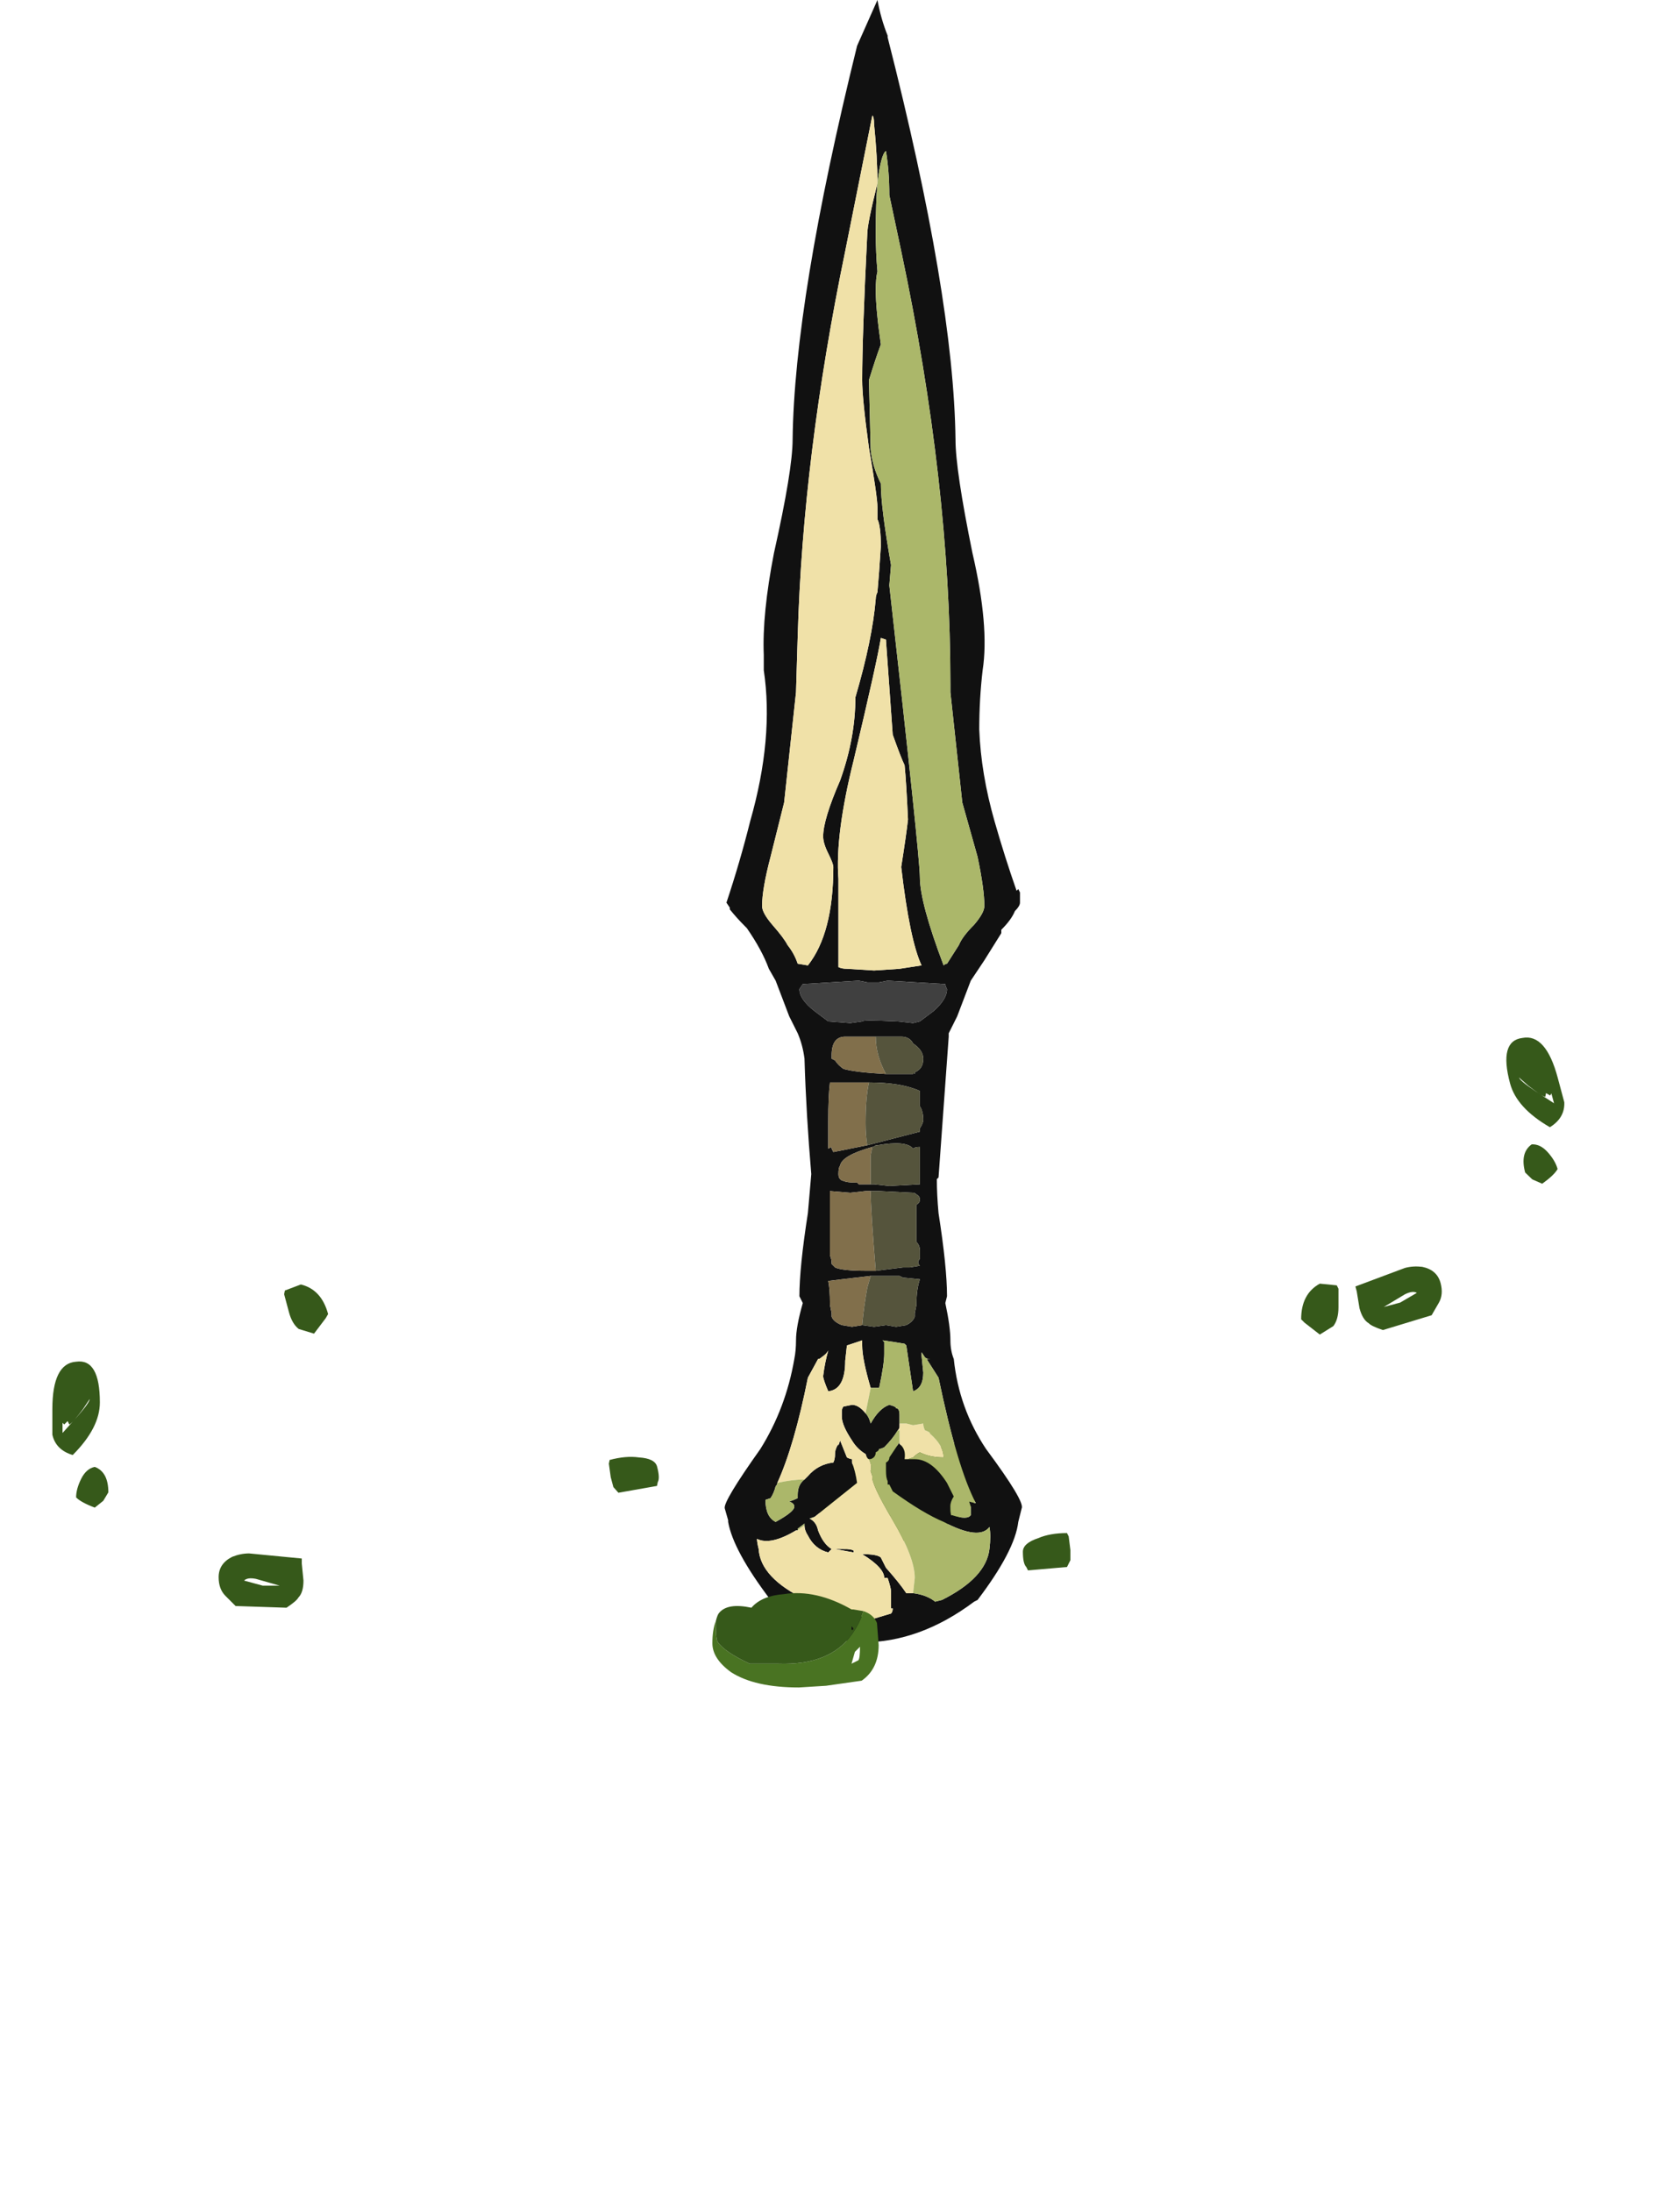 <?xml version="1.0" encoding="UTF-8" standalone="no"?>
<svg xmlns:ffdec="https://www.free-decompiler.com/flash" xmlns:xlink="http://www.w3.org/1999/xlink" ffdec:objectType="frame" height="452.2px" width="346.55px" xmlns="http://www.w3.org/2000/svg">
  <g transform="matrix(1.0, 0.0, 0.0, 1.0, 178.2, 205.65)">
    <use ffdec:characterId="2299" height="11.9" transform="matrix(-6.762, 1.812, 1.812, 6.762, 136.419, -8.359)" width="37.9" xlink:href="#shape0"/>
    <use ffdec:characterId="2293" height="48.4" transform="matrix(7.0, 0.0, 0.0, 7.0, -28.7, -205.65)" width="8.75" xlink:href="#shape1"/>
    <use ffdec:characterId="2299" height="11.9" transform="matrix(7.0, 0.0, 0.0, 7.0, -167.4, 59.15)" width="37.9" xlink:href="#shape0"/>
  </g>
  <defs>
    <g id="shape0" transform="matrix(1.0, 0.0, 0.0, 1.0, 18.65, -16.65)">
      <path d="M0.9 26.6 Q0.9 27.1 0.95 27.2 1.15 27.5 1.9 27.85 L2.75 27.85 Q4.25 27.9 4.9 27.0 5.15 26.65 5.25 26.3 5.55 26.4 5.65 26.65 L5.7 27.3 Q5.7 28.0 5.2 28.35 L4.15 28.5 3.35 28.55 Q2.05 28.55 1.35 28.1 0.8 27.7 0.8 27.25 0.8 26.85 0.9 26.6 M3.35 27.9 L3.35 27.9 M5.0 27.5 L4.9 27.85 5.1 27.75 Q5.15 27.7 5.15 27.35 L5.0 27.5" fill="#497322" fill-rule="evenodd" stroke="none"/>
      <path d="M19.2 16.7 L19.25 16.8 19.25 17.35 Q19.25 17.7 19.1 17.9 L18.7 18.15 18.25 17.8 18.15 17.7 Q18.15 16.95 18.7 16.65 L19.2 16.7 M11.3 24.1 L11.35 24.5 11.35 24.8 Q11.3 24.9 11.25 25.0 L10.1 25.1 10.05 25.0 Q9.95 24.9 9.95 24.55 9.95 24.3 10.4 24.15 10.75 24.0 11.25 24.0 L11.3 24.1 M4.9 26.85 L4.95 26.85 4.95 26.8 4.9 26.75 4.9 26.85 M5.25 26.3 Q5.15 26.65 4.9 27.0 4.25 27.9 2.75 27.85 L1.9 27.85 Q1.15 27.5 0.95 27.2 0.9 27.1 0.9 26.6 0.95 26.4 1.0 26.35 1.25 26.05 1.95 26.2 2.25 25.85 2.9 25.8 3.85 25.65 4.9 26.25 L4.95 26.25 5.25 26.3 M-17.75 20.35 Q-18.05 20.75 -18.15 20.8 L-18.2 20.7 -18.3 20.8 -18.35 20.75 -18.35 21.05 -17.9 20.55 Q-17.55 20.15 -17.55 20.05 L-17.75 20.35 M-18.2 19.7 L-18.2 19.7 M-18.65 21.1 L-18.65 20.35 Q-18.65 19.0 -17.95 18.95 -17.25 18.85 -17.25 20.15 -17.25 20.9 -18.05 21.7 -18.55 21.55 -18.65 21.1 M-17.8 22.4 Q-17.65 22.1 -17.4 22.05 -17.0 22.2 -17.0 22.8 L-17.15 23.05 -17.4 23.25 Q-17.8 23.1 -17.95 22.95 -17.95 22.7 -17.8 22.4 M-11.3 24.9 L-11.25 25.4 Q-11.25 25.75 -11.4 25.9 -11.45 26.0 -11.75 26.2 L-13.25 26.15 -13.55 25.85 Q-13.75 25.65 -13.75 25.3 -13.75 24.9 -13.35 24.7 -13.1 24.6 -12.85 24.6 L-11.3 24.75 -11.3 24.9 M-13.0 25.4 L-12.45 25.55 -11.95 25.55 -12.65 25.35 Q-12.9 25.3 -13.0 25.4" fill="#36591a" fill-rule="evenodd" stroke="none"/>
    </g>
    <g id="shape1" transform="matrix(1.0, 0.0, 0.0, 1.0, 4.1, 44.95)">
      <path d="M0.7 -43.9 L0.7 -43.85 Q2.65 -36.2 2.7 -32.0 2.7 -31.1 3.2 -28.65 3.7 -26.5 3.5 -25.2 3.4 -24.35 3.4 -23.45 3.45 -22.15 3.85 -20.75 4.15 -19.7 4.5 -18.7 L4.55 -18.75 4.6 -18.65 4.6 -18.35 Q4.6 -18.25 4.45 -18.1 4.35 -17.85 4.05 -17.55 L4.05 -17.45 3.55 -16.65 3.15 -16.05 2.75 -15.0 2.5 -14.5 2.5 -14.4 2.2 -10.25 2.15 -10.2 Q2.15 -9.75 2.2 -9.2 2.45 -7.6 2.45 -6.75 L2.4 -6.55 Q2.55 -5.85 2.55 -5.45 2.55 -5.15 2.65 -4.9 2.8 -3.45 3.6 -2.25 4.75 -0.7 4.65 -0.5 L4.55 -0.1 Q4.45 0.75 3.35 2.2 L3.25 2.25 Q1.65 3.45 -0.05 3.45 -0.75 3.45 -2.0 2.95 -2.4 2.6 -2.75 2.2 -3.85 0.75 -4.0 -0.1 L-4.0 -0.15 -4.1 -0.5 Q-4.15 -0.7 -3.05 -2.25 -2.3 -3.45 -2.05 -4.9 -2.0 -5.15 -2.0 -5.45 -2.0 -5.85 -1.8 -6.55 L-1.9 -6.75 Q-1.9 -7.6 -1.65 -9.2 L-1.55 -10.35 Q-1.7 -12.1 -1.75 -13.75 -1.8 -14.15 -1.95 -14.5 L-2.2 -15.0 -2.6 -16.05 -2.8 -16.4 Q-3.0 -16.95 -3.45 -17.6 L-3.5 -17.65 Q-3.75 -17.9 -3.95 -18.15 L-3.95 -18.2 -4.05 -18.35 Q-3.65 -19.55 -3.35 -20.75 -2.65 -23.2 -2.95 -25.2 L-2.95 -25.65 Q-3.0 -26.85 -2.65 -28.65 -2.1 -31.1 -2.1 -32.0 -2.05 -36.1 -0.2 -43.6 L0.4 -44.95 Q0.5 -44.4 0.7 -43.9 M0.65 -40.5 Q0.5 -40.4 0.4 -39.55 0.35 -39.0 0.35 -38.1 0.35 -37.5 0.4 -36.95 0.35 -36.75 0.35 -36.4 0.35 -35.85 0.5 -34.8 0.35 -34.4 0.15 -33.75 L0.2 -31.7 Q0.25 -31.2 0.5 -30.7 0.5 -30.0 0.8 -28.3 L0.75 -27.7 Q1.65 -19.7 1.65 -19.1 1.65 -18.35 2.35 -16.5 2.4 -16.55 2.45 -16.55 L2.8 -17.1 Q2.9 -17.35 3.25 -17.7 3.55 -18.05 3.55 -18.25 3.55 -18.75 3.35 -19.7 L2.9 -21.3 2.55 -24.55 2.55 -24.8 Q2.55 -30.7 1.1 -37.55 L0.75 -39.2 Q0.75 -39.9 0.65 -40.5 M0.3 -41.3 Q0.3 -41.5 0.25 -41.55 L-0.55 -37.55 Q-1.8 -31.5 -1.95 -26.2 L-2.0 -24.55 -2.35 -21.3 -2.75 -19.7 Q-3.0 -18.75 -3.0 -18.25 -3.0 -18.05 -2.7 -17.7 -2.35 -17.3 -2.25 -17.1 -2.05 -16.85 -1.95 -16.55 L-1.65 -16.5 Q-0.9 -17.45 -0.9 -19.4 -0.9 -19.5 -1.05 -19.8 -1.2 -20.1 -1.2 -20.3 -1.2 -20.8 -0.7 -21.95 -0.25 -23.2 -0.25 -24.4 0.25 -26.1 0.35 -27.3 0.35 -27.4 0.4 -27.5 0.45 -28.05 0.5 -28.85 0.5 -29.45 0.4 -29.65 L0.4 -30.0 Q0.4 -30.3 0.15 -31.75 -0.05 -33.2 -0.05 -33.75 -0.05 -35.05 0.1 -38.05 0.1 -38.35 0.4 -39.55 0.4 -40.3 0.3 -41.3 M0.65 -26.1 L0.5 -26.15 Q0.4 -25.5 -0.3 -22.55 -0.85 -20.35 -0.75 -19.05 L-0.75 -16.45 Q-0.65 -16.4 -0.5 -16.4 L0.3 -16.35 1.05 -16.4 1.7 -16.5 Q1.35 -17.25 1.1 -19.4 1.25 -20.35 1.3 -20.8 1.25 -21.9 1.2 -22.4 1.1 -22.6 0.85 -23.3 L0.65 -26.1 M0.3 -16.0 L0.1 -16.0 -0.15 -16.05 -1.8 -15.95 -1.9 -15.8 Q-1.9 -15.5 -1.45 -15.15 L-1.05 -14.85 -0.4 -14.8 -0.05 -14.85 Q-0.05 -14.9 1.0 -14.85 L1.45 -14.8 1.65 -14.85 2.05 -15.15 Q2.45 -15.5 2.45 -15.8 2.4 -15.9 2.4 -15.95 L0.7 -16.05 0.45 -16.0 0.3 -16.0 M0.65 -13.3 L1.45 -13.3 Q1.45 -13.35 1.5 -13.3 L1.5 -13.35 Q1.75 -13.45 1.75 -13.75 1.75 -14.0 1.45 -14.2 1.35 -14.4 1.1 -14.4 L0.35 -14.4 -0.55 -14.4 Q-0.95 -14.4 -0.95 -13.85 L-0.95 -13.75 -0.85 -13.7 Q-0.75 -13.55 -0.6 -13.45 -0.25 -13.35 0.65 -13.3 M0.15 -13.05 L-1.0 -13.05 Q-1.05 -12.65 -1.05 -11.9 L-1.05 -11.1 -0.95 -11.15 -0.95 -11.1 -0.9 -11.0 0.1 -11.2 1.65 -11.6 1.65 -11.7 Q1.75 -11.85 1.75 -11.95 1.75 -12.2 1.65 -12.35 L1.65 -12.8 Q1.1 -13.05 0.15 -13.05 M0.2 -10.05 L0.3 -10.05 0.75 -10.0 1.65 -10.05 1.65 -11.15 Q1.5 -11.15 1.45 -11.1 1.25 -11.35 0.4 -11.2 L0.35 -11.2 Q0.3 -11.15 0.25 -11.15 -0.65 -10.9 -0.7 -10.6 -0.75 -10.55 -0.75 -10.35 -0.75 -10.25 -0.7 -10.2 -0.65 -10.15 -0.6 -10.15 -0.5 -10.1 -0.25 -10.1 L-0.2 -10.1 -0.15 -10.05 0.2 -10.05 M0.35 -7.5 L1.15 -7.6 1.35 -7.6 1.65 -7.65 Q1.55 -7.75 1.65 -7.85 L1.65 -8.1 Q1.65 -8.25 1.55 -8.35 L1.55 -9.45 Q1.65 -9.5 1.65 -9.6 1.65 -9.7 1.55 -9.75 1.5 -9.8 1.45 -9.8 L0.45 -9.85 0.2 -9.85 0.05 -9.85 -0.4 -9.8 -1.0 -9.85 -1.0 -7.95 Q-0.95 -7.85 -0.95 -7.7 L-0.85 -7.6 Q-0.65 -7.5 0.1 -7.5 L0.35 -7.5 M-0.05 -5.9 L0.3 -5.85 0.65 -5.9 0.95 -5.85 1.25 -5.9 Q1.45 -6.0 1.5 -6.15 L1.5 -6.25 1.55 -6.5 1.55 -6.55 Q1.55 -6.95 1.65 -7.25 L1.15 -7.3 1.05 -7.35 0.2 -7.35 -0.65 -7.25 -1.05 -7.2 Q-1.0 -6.95 -1.0 -6.55 L-1.0 -6.5 -0.95 -6.25 -0.95 -6.15 Q-0.9 -6.0 -0.65 -5.9 L-0.35 -5.85 -0.05 -5.9 M1.3 -1.95 L1.5 -1.95 Q2.0 -1.95 2.45 -1.25 L2.65 -0.85 Q2.55 -0.7 2.55 -0.55 2.55 -0.25 2.6 -0.3 3.05 -0.15 3.15 -0.3 L3.15 -0.55 3.1 -0.7 3.3 -0.65 Q2.75 -1.7 2.2 -4.35 L1.85 -4.9 1.95 -4.9 Q1.85 -4.9 1.8 -4.95 L1.7 -5.1 1.7 -5.0 1.75 -4.5 Q1.75 -4.05 1.45 -3.95 L1.25 -5.3 1.2 -5.35 0.9 -5.4 0.55 -5.45 0.6 -5.4 0.6 -5.05 Q0.6 -4.75 0.45 -4.05 L0.2 -4.05 Q-0.05 -4.9 -0.05 -5.3 L-0.05 -5.45 -0.5 -5.3 -0.55 -4.85 Q-0.55 -4.0 -1.05 -3.95 -1.2 -4.3 -1.2 -4.4 -1.15 -4.8 -1.05 -5.15 -1.1 -5.05 -1.25 -4.95 -1.3 -4.9 -1.35 -4.9 L-1.65 -4.35 Q-2.05 -2.35 -2.55 -1.25 -2.55 -1.2 -2.6 -1.15 -2.65 -0.95 -2.75 -0.8 L-2.9 -0.75 Q-2.9 -0.25 -2.6 -0.1 -2.05 -0.4 -2.05 -0.55 -2.05 -0.65 -2.2 -0.7 -2.05 -0.75 -1.95 -0.8 L-1.95 -0.9 Q-1.95 -1.2 -1.75 -1.35 L-1.65 -1.45 Q-1.35 -1.8 -0.9 -1.85 -0.85 -1.95 -0.85 -2.1 -0.85 -2.25 -0.75 -2.4 L-0.75 -2.35 -0.7 -2.5 -0.5 -2.0 Q-0.4 -1.95 -0.35 -1.95 L-0.35 -1.85 Q-0.25 -1.6 -0.2 -1.25 L-1.45 -0.25 -1.6 -0.2 Q-1.4 -0.1 -1.35 0.15 -1.2 0.55 -0.95 0.7 L-1.05 0.8 Q-1.45 0.7 -1.65 0.3 -1.75 0.15 -1.75 0.0 L-1.75 -0.05 -1.95 0.1 -1.95 0.15 -2.0 0.15 Q-2.75 0.6 -3.15 0.4 -3.15 0.5 -3.1 0.7 -3.05 1.55 -1.7 2.2 -0.75 2.6 0.3 2.75 L0.8 2.6 Q0.85 2.55 0.85 2.45 L0.8 2.45 0.8 1.95 Q0.8 1.85 0.7 1.55 L0.6 1.55 Q0.6 1.25 -0.05 0.85 0.4 0.85 0.5 0.95 L0.65 1.25 Q1.05 1.7 1.25 2.0 L1.45 2.0 Q1.85 2.05 2.1 2.25 L2.3 2.2 Q3.6 1.55 3.7 0.7 3.75 0.3 3.7 0.05 3.4 0.45 2.35 -0.1 1.75 -0.35 0.85 -1.0 L0.75 -1.2 0.7 -1.2 0.7 -1.3 Q0.65 -1.4 0.65 -1.6 L0.65 -1.85 Q0.75 -1.9 0.75 -2.0 L1.05 -2.45 1.05 -2.4 Q1.25 -2.25 1.2 -1.95 L1.3 -1.95 M0.05 -3.3 Q0.15 -3.2 0.2 -3.0 0.45 -3.45 0.75 -3.55 0.95 -3.5 0.95 -3.45 1.05 -3.45 1.05 -3.25 L1.05 -3.0 1.05 -2.9 Q1.05 -2.85 1.0 -2.8 0.85 -2.55 0.6 -2.3 0.5 -2.25 0.45 -2.25 0.45 -2.2 0.35 -2.15 0.35 -2.0 0.2 -1.95 L0.15 -1.95 Q0.1 -1.95 0.05 -2.1 -0.2 -2.25 -0.35 -2.5 -0.65 -2.95 -0.65 -3.2 L-0.65 -3.35 Q-0.65 -3.45 -0.6 -3.5 L-0.35 -3.55 Q-0.15 -3.55 0.05 -3.3 M-0.85 0.7 L-0.6 0.7 Q-0.35 0.7 -0.3 0.75 L-0.3 0.8 -0.85 0.7" fill="#111111" fill-rule="evenodd" stroke="none"/>
      <path d="M0.3 -16.0 L0.45 -16.0 0.7 -16.05 2.4 -15.95 Q2.4 -15.9 2.45 -15.8 2.45 -15.5 2.05 -15.15 L1.65 -14.85 1.45 -14.8 1.0 -14.85 Q-0.05 -14.9 -0.05 -14.85 L-0.4 -14.8 -1.05 -14.85 -1.45 -15.15 Q-1.9 -15.5 -1.9 -15.8 L-1.8 -15.95 -0.15 -16.05 0.1 -16.0 0.3 -16.0" fill="#404040" fill-rule="evenodd" stroke="none"/>
      <path d="M0.65 -13.3 Q-0.25 -13.35 -0.6 -13.45 -0.75 -13.55 -0.85 -13.7 L-0.95 -13.75 -0.95 -13.85 Q-0.95 -14.4 -0.55 -14.4 L0.35 -14.4 Q0.35 -13.85 0.65 -13.3 M0.1 -11.2 L-0.9 -11.0 -0.95 -11.1 -0.95 -11.15 -1.05 -11.1 -1.05 -11.9 Q-1.05 -12.65 -1.0 -13.05 L0.15 -13.05 Q0.05 -12.6 0.05 -11.85 0.05 -11.5 0.1 -11.2 M0.25 -11.15 L0.2 -10.9 0.2 -10.05 -0.15 -10.05 -0.2 -10.1 -0.25 -10.1 Q-0.5 -10.1 -0.6 -10.15 -0.65 -10.15 -0.7 -10.2 -0.75 -10.25 -0.75 -10.35 -0.75 -10.55 -0.7 -10.6 -0.65 -10.9 0.25 -11.15 M0.35 -7.5 L0.1 -7.5 Q-0.65 -7.5 -0.85 -7.6 L-0.95 -7.7 Q-0.95 -7.85 -1.0 -7.95 L-1.0 -9.85 -0.4 -9.8 0.05 -9.85 0.2 -9.85 Q0.2 -9.3 0.35 -7.5 M-0.05 -5.9 L-0.35 -5.85 -0.65 -5.9 Q-0.9 -6.0 -0.95 -6.15 L-0.95 -6.25 -1.0 -6.5 -1.0 -6.55 Q-1.0 -6.95 -1.05 -7.2 L-0.65 -7.25 0.2 -7.35 0.1 -7.0 Q0.0 -6.45 -0.05 -5.9" fill="#816f4b" fill-rule="evenodd" stroke="none"/>
      <path d="M0.65 -26.1 L0.85 -23.3 Q1.1 -22.6 1.2 -22.4 1.25 -21.9 1.3 -20.8 1.25 -20.35 1.1 -19.4 1.35 -17.25 1.7 -16.5 L1.05 -16.4 0.3 -16.35 -0.5 -16.4 Q-0.65 -16.4 -0.75 -16.45 L-0.75 -19.05 Q-0.85 -20.35 -0.3 -22.55 0.4 -25.5 0.5 -26.15 L0.65 -26.1 M0.3 -41.3 Q0.4 -40.3 0.4 -39.55 0.1 -38.35 0.1 -38.05 -0.05 -35.05 -0.05 -33.75 -0.05 -33.2 0.15 -31.75 0.4 -30.3 0.4 -30.0 L0.4 -29.65 Q0.5 -29.45 0.5 -28.85 0.45 -28.05 0.4 -27.5 0.35 -27.4 0.35 -27.3 0.25 -26.1 -0.25 -24.4 -0.25 -23.2 -0.7 -21.95 -1.2 -20.8 -1.2 -20.3 -1.2 -20.1 -1.05 -19.8 -0.9 -19.5 -0.9 -19.4 -0.9 -17.45 -1.65 -16.5 L-1.95 -16.55 Q-2.05 -16.85 -2.25 -17.1 -2.35 -17.3 -2.7 -17.7 -3.0 -18.05 -3.0 -18.25 -3.0 -18.75 -2.75 -19.7 L-2.35 -21.3 -2.0 -24.55 -1.95 -26.2 Q-1.8 -31.5 -0.55 -37.55 L0.25 -41.55 Q0.3 -41.5 0.3 -41.3 M1.3 -1.95 L1.2 -1.95 Q1.25 -2.25 1.05 -2.4 L1.05 -2.45 1.05 -2.8 1.0 -2.8 Q1.05 -2.85 1.05 -2.9 L1.05 -3.0 1.25 -3.0 1.45 -2.95 1.75 -3.0 Q1.75 -2.9 1.8 -2.8 1.95 -2.75 1.95 -2.7 2.35 -2.35 2.35 -2.0 1.95 -2.0 1.65 -2.15 1.55 -2.1 1.45 -2.0 L1.3 -1.95 M1.45 2.0 L1.25 2.0 Q1.05 1.7 0.65 1.25 L0.5 0.95 Q0.4 0.85 -0.05 0.85 0.6 1.25 0.6 1.55 L0.7 1.55 Q0.8 1.85 0.8 1.95 L0.8 2.45 0.85 2.45 Q0.85 2.55 0.8 2.6 L0.3 2.75 Q-0.75 2.6 -1.7 2.2 -3.05 1.55 -3.1 0.7 -3.15 0.5 -3.15 0.4 -2.75 0.6 -2.0 0.15 L-1.95 0.15 Q-1.9 0.1 -1.75 0.0 -1.75 0.15 -1.65 0.3 -1.45 0.7 -1.05 0.8 L-0.95 0.7 Q-1.2 0.55 -1.35 0.15 -1.4 -0.1 -1.6 -0.2 L-1.55 -0.2 -1.45 -0.25 -0.2 -1.25 Q-0.25 -1.6 -0.35 -1.85 L-0.35 -1.95 Q-0.4 -1.95 -0.5 -2.0 L-0.7 -2.5 -0.75 -2.35 -0.75 -2.4 Q-0.85 -2.25 -0.85 -2.1 -0.85 -1.95 -0.9 -1.85 -1.35 -1.8 -1.65 -1.45 L-1.75 -1.35 Q-2.1 -1.35 -2.55 -1.25 -2.05 -2.35 -1.65 -4.35 L-1.35 -4.9 Q-1.3 -4.9 -1.25 -4.95 -1.1 -5.05 -1.05 -5.15 -1.15 -4.8 -1.2 -4.4 -1.2 -4.3 -1.05 -3.95 -0.55 -4.0 -0.55 -4.85 L-0.5 -5.3 -0.05 -5.45 -0.05 -5.3 Q-0.05 -4.9 0.2 -4.05 L0.05 -3.3 Q-0.15 -3.55 -0.35 -3.55 L-0.6 -3.5 Q-0.65 -3.45 -0.65 -3.35 L-0.65 -3.2 Q-0.65 -2.95 -0.35 -2.5 -0.2 -2.25 0.05 -2.1 0.1 -1.95 0.15 -1.95 0.25 -1.75 0.2 -1.6 L0.25 -1.45 Q0.2 -1.25 0.85 -0.15 1.5 0.95 1.5 1.55 L1.45 2.0 M-0.85 0.7 L-0.3 0.8 -0.3 0.75 Q-0.35 0.7 -0.6 0.7 L-0.85 0.7" fill="#f0e1a8" fill-rule="evenodd" stroke="none"/>
      <path d="M0.65 -40.5 Q0.75 -39.9 0.75 -39.2 L1.1 -37.55 Q2.55 -30.7 2.55 -24.8 L2.55 -24.55 2.9 -21.3 3.35 -19.7 Q3.55 -18.75 3.55 -18.25 3.55 -18.05 3.25 -17.7 2.9 -17.35 2.8 -17.1 L2.45 -16.55 Q2.4 -16.55 2.35 -16.5 1.65 -18.35 1.65 -19.1 1.65 -19.7 0.75 -27.7 L0.8 -28.3 Q0.5 -30.0 0.5 -30.7 0.25 -31.2 0.2 -31.7 L0.15 -33.75 Q0.35 -34.4 0.5 -34.8 0.35 -35.85 0.35 -36.4 0.35 -36.75 0.4 -36.95 0.35 -37.5 0.35 -38.1 0.35 -39.0 0.4 -39.55 0.5 -40.4 0.65 -40.5 M0.2 -4.05 L0.45 -4.05 Q0.6 -4.75 0.6 -5.05 L0.6 -5.4 0.55 -5.45 0.9 -5.4 1.2 -5.35 1.25 -5.3 1.45 -3.95 Q1.75 -4.05 1.75 -4.5 L1.7 -5.0 1.7 -5.1 1.8 -4.95 Q1.85 -4.9 1.95 -4.9 L1.85 -4.9 2.2 -4.35 Q2.75 -1.7 3.3 -0.65 L3.1 -0.7 3.15 -0.55 3.15 -0.3 Q3.05 -0.15 2.6 -0.3 2.55 -0.25 2.55 -0.55 2.55 -0.7 2.65 -0.85 L2.45 -1.25 Q2.0 -1.95 1.5 -1.95 L1.3 -1.95 1.45 -2.0 Q1.55 -2.1 1.65 -2.15 1.95 -2.0 2.35 -2.0 2.35 -2.35 1.95 -2.7 1.95 -2.75 1.8 -2.8 1.75 -2.9 1.75 -3.0 L1.45 -2.95 1.25 -3.0 1.05 -3.0 1.05 -3.25 Q1.05 -3.45 0.95 -3.45 0.95 -3.5 0.75 -3.55 0.45 -3.45 0.2 -3.0 0.15 -3.2 0.05 -3.3 L0.2 -4.05 M1.05 -2.45 L0.75 -2.0 Q0.75 -1.9 0.65 -1.85 L0.65 -1.6 Q0.65 -1.4 0.7 -1.3 L0.7 -1.2 0.75 -1.2 0.85 -1.0 Q1.75 -0.35 2.35 -0.1 3.4 0.45 3.7 0.05 3.75 0.3 3.7 0.7 3.6 1.55 2.3 2.2 L2.1 2.25 Q1.85 2.05 1.45 2.0 L1.5 1.55 Q1.5 0.95 0.85 -0.15 0.2 -1.25 0.25 -1.45 L0.2 -1.6 Q0.25 -1.75 0.15 -1.95 L0.2 -1.95 Q0.35 -2.0 0.35 -2.15 0.45 -2.2 0.45 -2.25 0.5 -2.25 0.6 -2.3 0.85 -2.55 1.0 -2.8 L1.05 -2.8 1.05 -2.45 M-1.95 0.15 L-1.95 0.1 -1.75 -0.05 -1.75 0.0 Q-1.9 0.1 -1.95 0.15 M-1.6 -0.2 L-1.45 -0.25 -1.55 -0.2 -1.6 -0.2 M-1.75 -1.35 Q-1.95 -1.2 -1.95 -0.9 L-1.95 -0.8 Q-2.05 -0.75 -2.2 -0.7 -2.05 -0.65 -2.05 -0.55 -2.05 -0.4 -2.6 -0.1 -2.9 -0.25 -2.9 -0.75 L-2.75 -0.8 Q-2.65 -0.95 -2.6 -1.15 -2.55 -1.2 -2.55 -1.25 -2.1 -1.35 -1.75 -1.35" fill="#abb76a" fill-rule="evenodd" stroke="none"/>
      <path d="M0.35 -14.4 L1.1 -14.4 Q1.35 -14.4 1.45 -14.2 1.75 -14.0 1.75 -13.75 1.75 -13.45 1.5 -13.35 L1.5 -13.3 Q1.45 -13.35 1.45 -13.3 L0.65 -13.3 Q0.35 -13.85 0.35 -14.4 M0.15 -13.05 Q1.1 -13.05 1.65 -12.8 L1.65 -12.35 Q1.75 -12.2 1.75 -11.95 1.75 -11.85 1.65 -11.7 L1.65 -11.6 0.1 -11.2 Q0.05 -11.5 0.05 -11.85 0.05 -12.6 0.15 -13.05 M0.2 -10.05 L0.2 -10.9 0.25 -11.15 Q0.3 -11.15 0.35 -11.2 L0.4 -11.2 Q1.25 -11.35 1.45 -11.1 1.5 -11.15 1.65 -11.15 L1.65 -10.05 0.75 -10.0 0.3 -10.05 0.2 -10.05 M0.2 -9.85 L0.45 -9.85 1.45 -9.8 Q1.5 -9.8 1.55 -9.75 1.65 -9.7 1.65 -9.6 1.65 -9.5 1.55 -9.45 L1.55 -8.35 Q1.65 -8.25 1.65 -8.1 L1.65 -7.85 Q1.55 -7.75 1.65 -7.65 L1.35 -7.6 1.15 -7.6 0.35 -7.5 Q0.2 -9.3 0.2 -9.85 M0.2 -7.35 L1.05 -7.35 1.15 -7.3 1.65 -7.25 Q1.55 -6.95 1.55 -6.55 L1.55 -6.5 1.5 -6.25 1.5 -6.15 Q1.45 -6.0 1.25 -5.9 L0.95 -5.85 0.65 -5.9 0.3 -5.85 -0.05 -5.9 Q0.0 -6.45 0.1 -7.0 L0.2 -7.35" fill="#55543c" fill-rule="evenodd" stroke="none"/>
    </g>
  </defs>
</svg>
